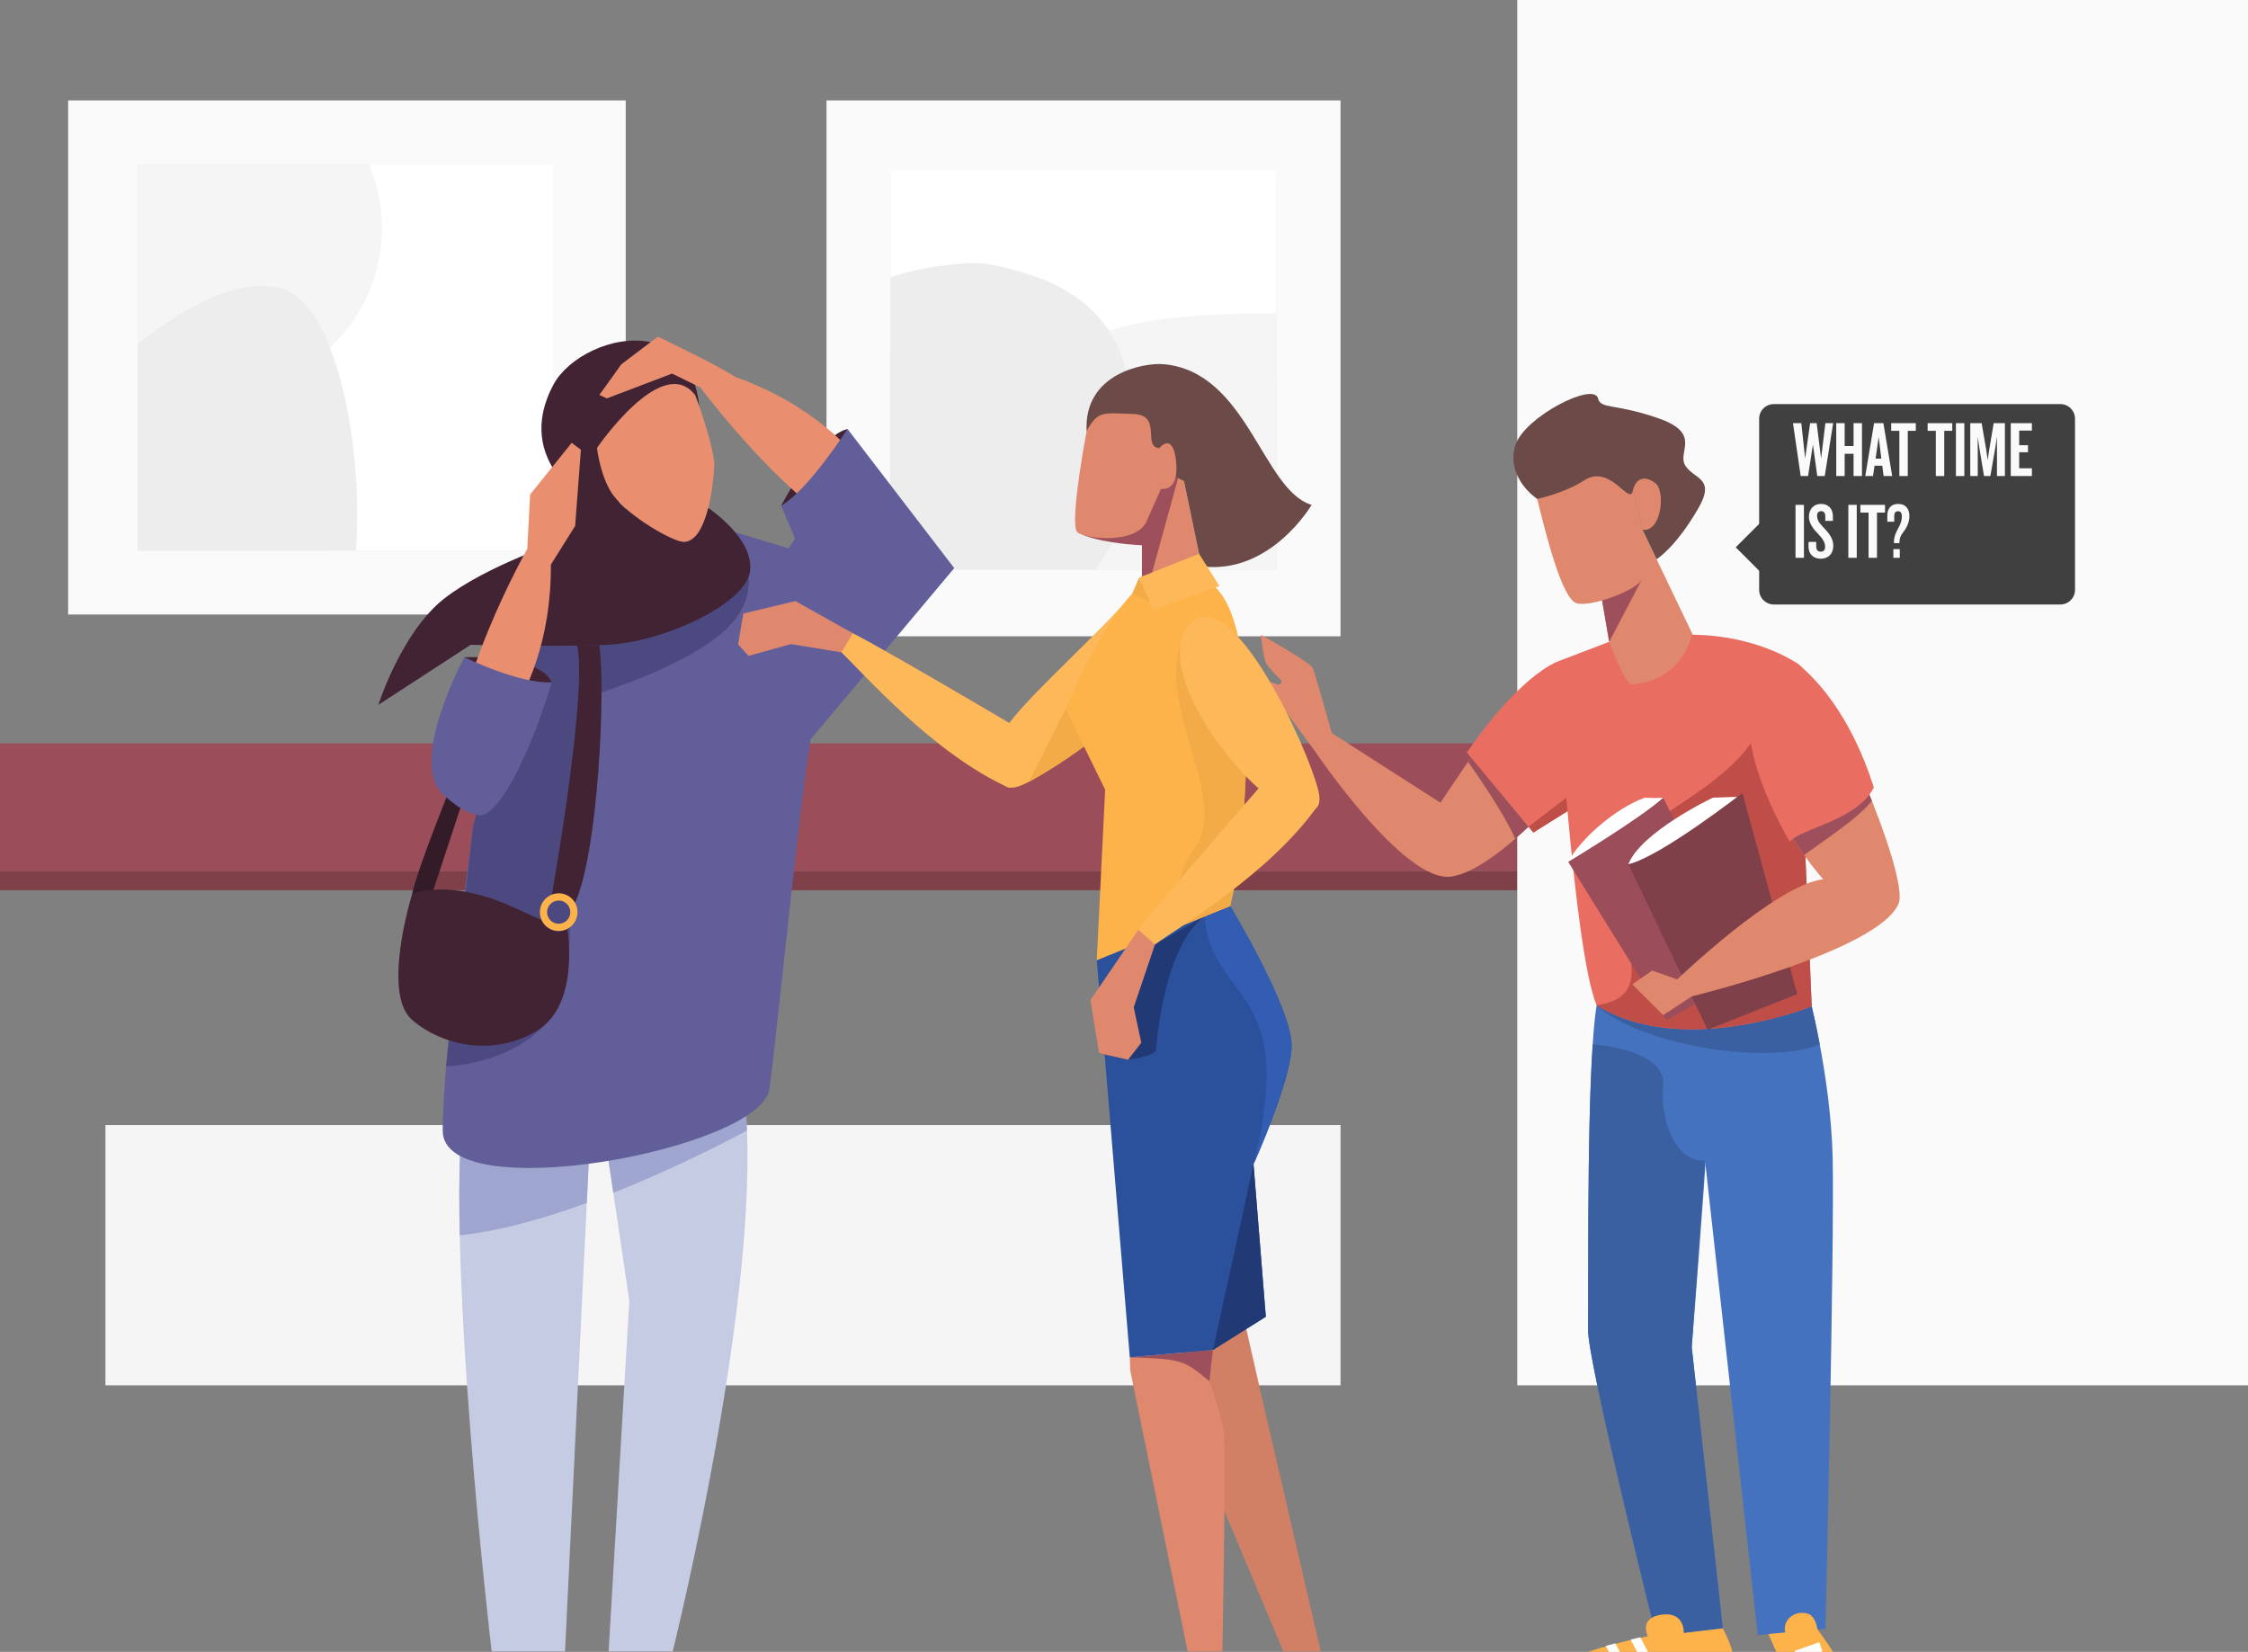 <svg width="935" height="687" viewBox="0 0 935 687" fill="none" xmlns="http://www.w3.org/2000/svg">
<rect x="0" y="0" width="935" height="687" fill="#808080" stroke="none"/>
<g clip-path="url(#clip0)">
<path d="M631.065 309.173H0V362.34H631.065V309.173Z" fill="#9B4E5A"/>
<path d="M631.065 362.34H0V370.24H631.065V362.34Z" fill="#80404A"/>
<path d="M260.263 41.76H28.339V255.566H260.263V41.76Z" fill="#FAFAFA"/>
<path d="M228.067 68.379H57.213V228.948H228.067V68.379Z" fill="#E6DADA"/>
<path d="M229.966 68.379H152.256C130.582 103.527 113.789 153.956 113.789 177.112C113.779 186.986 115.93 196.742 120.089 205.696C124.249 214.651 130.317 222.587 137.868 228.948H229.968L229.966 68.379Z" fill="white"/>
<path d="M57.213 153.725C69.541 160.804 83.78 163.834 97.921 162.387C112.063 160.94 125.394 155.089 136.032 145.659C146.67 136.23 154.079 123.699 157.214 109.833C160.348 95.967 159.05 81.468 153.502 68.379H57.213V153.725Z" fill="#F5F5F5"/>
<path d="M117.067 119.96C100.496 115.399 78.527 126.124 57.213 143.097V228.948H148.051C151.248 185.576 139.813 126.22 117.067 119.96Z" fill="#EDEDED"/>
<path d="M343.756 41.76V264.625H557.562V41.76H343.756Z" fill="#FAFAFA"/>
<path d="M370.375 72.698V236.879H530.944V72.698H370.375Z" fill="#E6DADA"/>
<path d="M370.375 70.873V145.548C405.523 166.375 455.952 182.512 479.109 182.512C488.898 182.563 498.584 180.525 507.523 176.535C516.461 172.545 524.446 166.695 530.944 159.374V70.874L370.375 70.873Z" fill="white"/>
<path d="M421.956 179.362C418.08 195.462 428.121 216.397 445.093 236.879H530.944V130.32C467.5 130.32 431.94 137.88 421.956 179.362Z" fill="#F5F5F5"/>
<path d="M455.722 236.879C461.46 227.31 470.947 214.879 470.947 203.04C470.947 167.034 478.547 121.973 410.7 109.803C401.436 108.141 378.523 112.073 370.375 115.403V236.88L455.722 236.879Z" fill="#EDEDED"/>
<path d="M557.562 467.887H43.86V576.133H557.562V467.887Z" fill="#F5F5F5"/>
<path d="M935 0H631.065V576.134H935V0Z" fill="#FAFAFA"/>
<path d="M666.251 249.088L674.077 294.869L709.557 275.434L683.157 220.363L666.251 249.088Z" fill="#E0886D"/>
<path d="M666.251 249.088L669.3 266.926L682.9 241.019L680.2 224.786L666.251 249.088Z" fill="#9D505B"/>
<path d="M639.34 207.51C643.305 223.41 649.777 249.344 655.869 250.91C661.961 252.476 679.603 245.777 682.561 241.555C685.519 237.333 684.737 226.896 684.737 226.896L677.313 196.168L656.953 190.459L639.34 207.51Z" fill="#E0886D"/>
<path d="M689.004 232.558C689.004 232.558 696.721 228.031 706.338 211.464C713.763 198.674 704.638 199.392 700.987 193.688C697.336 187.984 708.125 180.366 689.86 173.988C671.595 167.61 665.838 170.311 664.685 165.712C662.908 158.623 634.392 173.276 630.385 184.869C627.532 193.117 631.526 201.851 639.342 207.506C639.342 207.506 650.68 205.129 658.975 199.732C669.908 192.62 678.095 211.062 679.168 203.832L683.16 220.357L689.004 232.558Z" fill="#6B4A48"/>
<path d="M683.158 220.362C691.108 221.397 692.758 204.287 688.581 201.004C684.404 197.721 680.631 198.492 679.166 203.837L683.158 220.362Z" fill="#E0886D"/>
<path d="M669.548 268.379C669.548 268.379 641.277 276.312 628.982 291.679C616.687 307.046 599.124 333.832 599.124 333.832L553.897 304.852C553.897 304.852 547.326 281.061 546.036 277.944C544.956 275.334 524.478 264.016 524.478 264.016C524.478 264.016 525.289 273.194 526.673 275.872C527.557 277.581 530.132 280.278 532.613 282.657C532.817 282.849 532.947 283.106 532.982 283.384C533.017 283.662 532.954 283.943 532.804 284.18C532.654 284.416 532.426 284.594 532.16 284.681C531.894 284.768 531.606 284.759 531.345 284.657C528.745 283.657 526.518 283.057 527.112 284.218C530.012 289.918 546.872 312.318 546.872 312.318C546.872 312.318 583.756 367.204 603.515 364.57C623.274 361.936 656.536 321.87 656.536 321.87L669.548 268.379Z" fill="#E0886D"/>
<path d="M630.219 348.831C633.552 345.94 636.782 342.905 639.773 339.955C641.09 335.776 642.036 332.425 642.036 332.425L625.716 317.305L612.771 313.716C612.033 314.773 611.31 315.814 610.603 316.837C614.337 322.114 625.779 338.617 630.219 348.831Z" fill="#9D505B"/>
<path d="M664.848 414.397C659.5 434.825 660.853 539.549 660.506 552.722C660.159 565.895 688.884 680.499 688.884 680.499L716.547 677.205L703.629 560.246C703.629 560.246 713.947 432.435 712.411 421.116L664.848 414.397Z" fill="#4572BF"/>
<path d="M703.628 560.246L709.158 482.668C696.876 483.505 690.395 465.506 691.773 452.185C693.151 438.864 673.118 435.265 662.444 434.345C659.959 471.792 660.786 542.087 660.506 552.722C660.158 565.895 688.884 680.499 688.884 680.499L716.547 677.205L703.628 560.246Z" fill="#3A60A1"/>
<path d="M712.413 421.116L751.713 411.116C751.713 411.116 761.477 446.939 762.251 481.591C763.051 517.446 759.298 677.363 759.298 677.363L731.086 679.997L709.158 482.668L712.413 421.116Z" fill="#4572BF"/>
<path d="M756.874 434.346C754.274 420.522 751.71 411.114 751.71 411.114L712.41 421.114L678.987 416.392L664.093 418.092C681.036 434.188 734.793 443.505 756.874 434.346Z" fill="#3A60A1"/>
<path d="M700.321 679.137C700.321 679.137 700.885 670.18 691.152 671.497C681.419 672.814 685.371 680.497 685.371 680.497C685.371 680.497 633.606 690.638 643.42 701.305C644.284 702.244 712.834 700.036 719.081 696.524C725.328 693.012 716.547 677.203 716.547 677.203L700.321 679.137Z" fill="#FDB349"/>
<path d="M684.44 693.698L687.977 691.829L682.236 680.935C681.116 681.157 679.782 681.528 678.208 681.874L684.44 693.698Z" fill="white"/>
<path d="M673.503 695.126L677.04 693.257L671.851 683.434C670.567 683.761 669.239 684.113 667.885 684.492L673.503 695.126Z" fill="white"/>
<path d="M755.969 677.671C754.685 671.082 751.969 670.771 749.301 670.771C745.607 670.771 741.407 674.01 742.527 678.924L735.575 679.573C735.575 679.573 751.085 719.133 767.857 715.779C782.677 712.818 755.969 677.671 755.969 677.671Z" fill="#FDB349"/>
<path d="M756.69 682.952L746.519 686.549L747.853 690.32L758.023 686.723L756.69 682.952Z" fill="white"/>
<path d="M669.3 266.926C669.3 266.926 675.922 284.936 678.923 284.665C700.41 282.726 703.623 264.017 703.623 264.017C703.623 264.017 727.336 263.139 747.534 275.873L753.534 418.503C753.534 418.503 699.927 440.303 664.085 418.097C654.385 395.305 647.278 275.335 647.278 275.335L669.3 266.926Z" fill="#E96D61"/>
<path d="M753.542 418.503L750.497 346.172L753.542 344.199C744.396 327.265 734.571 321.935 730.304 306.06C712.411 334.825 667.828 343.211 672.014 367.376C677.368 398.283 686.959 414.397 664.093 418.097C699.935 440.305 753.542 418.503 753.542 418.503Z" fill="#BF4E48"/>
<path d="M652.254 358.422C657.217 349.05 671.694 336.238 684.096 331.747C686.652 331.915 689.217 331.915 691.773 331.747V343.953L673.331 367.973L652.254 358.422Z" fill="white"/>
<path d="M693.09 424.288L652.254 358.423C652.254 358.423 681.893 340.64 691.773 331.748L727.673 404.858L693.09 424.288Z" fill="#9B4E5A"/>
<path d="M677.283 359.41C682.552 345.91 712.411 331.747 712.411 331.747L722.588 331.396L693.749 364.662L677.283 359.41Z" fill="white"/>
<path d="M677.283 359.41L710.215 428.239L747.538 413.419L724.705 329.772C724.705 329.772 690.456 356.447 677.283 359.41Z" fill="#80404A"/>
<path d="M747.538 275.873C761.15 285.973 794.302 364.662 789.691 375.767C781.517 395.456 703.591 414.397 703.591 414.397L691.772 422.162L678.922 409.362L687.162 403.653L697.595 407.309C697.595 407.309 738.554 367.977 758.295 365.672C758.295 365.672 734.803 339.637 732.608 314.343C730.413 289.049 747.538 275.873 747.538 275.873Z" fill="#E0886D"/>
<path d="M778.443 332.747C777.987 331.617 777.143 329.523 776.595 328.195C776.518 328.008 776.442 327.822 776.365 327.636L776.329 327.548L760.029 327.985L741.995 342.22C744.525 346.836 747.328 351.299 750.388 355.582C757.663 350.24 773.557 339.851 778.549 332.999L778.443 332.747Z" fill="#9D505B"/>
<path d="M747.538 275.873C766.529 291.573 775.596 315.625 779.373 327.466C772.642 341.252 748.459 344.657 744.464 350.08C744.464 350.08 732.092 329.772 728.537 310.787C724.596 289.736 747.538 275.873 747.538 275.873Z" fill="#E96D61"/>
<path d="M647.286 275.335C632.418 282.355 616.029 304.084 610.101 312.976L637.764 346.238L658.691 333.145C658.691 333.145 667.095 287.088 647.286 275.335Z" fill="#E96D61"/>
<path d="M651.979 337.345L651.479 331.745L635.752 343.821L637.76 346.236L651.979 337.345Z" fill="#BF4E48"/>
<path d="M856.967 168.055H737.764C734.403 168.055 731.679 170.779 731.679 174.14V245.31C731.679 248.671 734.403 251.395 737.764 251.395H856.967C860.328 251.395 863.052 248.671 863.052 245.31V174.14C863.052 170.779 860.328 168.055 856.967 168.055Z" fill="#404040"/>
<path d="M750.525 227.623L736.226 213.324L721.927 227.623L736.226 241.922L750.525 227.623Z" fill="#404040"/>
<path d="M762.46 175.969H759.223L757.439 190.67L755.589 175.969H752.88L750.799 190.67L749.213 175.969H745.744L748.949 197.971H752.021L754.036 184.889L755.853 197.971H758.959L762.46 175.969ZM774.442 197.971V175.969H770.941V185.516H767.241V175.969H763.739V197.971H767.241V188.721H770.941V197.971H774.442ZM787.01 197.971L783.343 175.969H779.478L775.811 197.971H779.016L779.676 193.676H782.881L783.443 197.971H787.01ZM782.485 190.736H780.106L781.394 181.75L782.485 190.736ZM796.831 179.173V175.969H786.59V179.173H789.993V197.971H793.494V179.173H796.831ZM811.994 179.173V175.969H801.753V179.173H805.156V197.971H808.657V179.173H811.994ZM817.02 197.971V175.969H813.519V197.971H817.02ZM833.891 197.971V175.969H829.233L827.35 187.102L826.722 191.364L826.127 187.102L824.211 175.969H819.487V197.971H822.592V181.618L823.253 186.243L825.202 197.971H827.845L829.893 186.243L830.587 181.618V197.971H833.891ZM845.115 197.971V194.766H839.829V188.06H843.496V185.153H839.829V179.074H845.115V175.969H836.328V197.971H845.115ZM750.303 231.971V209.969H746.801V231.971H750.303ZM762.515 226.949C762.515 224.174 760.93 221.961 758.782 219.748C756.734 217.567 755.776 216.51 755.776 214.363C755.776 213.24 756.47 212.579 757.494 212.579C758.617 212.579 759.179 213.405 759.179 214.627V216.609H762.35V214.627C762.35 211.621 760.434 209.573 757.494 209.573C754.091 209.573 752.373 211.984 752.373 214.957C752.373 217.765 754.488 220.342 756.305 222.159C758.155 224.108 759.113 225.529 759.113 227.445C759.113 228.667 758.518 229.427 757.263 229.427C756.04 229.427 755.413 228.634 755.413 227.247V225.364H752.208V227.313C752.208 230.418 754.19 232.367 757.362 232.367C760.236 232.367 762.515 230.451 762.515 226.949ZM772.273 231.971V209.969H768.772V231.971H772.273ZM784.023 213.173V209.969H773.782V213.173H777.185V231.971H780.686V213.173H784.023ZM794.167 214.66C794.167 211.852 792.845 209.573 789.443 209.573C786.403 209.573 784.983 211.654 784.983 214.363V216.973H787.857V214.627C787.857 213.372 788.353 212.612 789.443 212.612C790.533 212.612 791.028 213.24 791.028 214.957C791.028 215.948 790.698 217.435 789.971 218.823C788.253 221.994 787.725 223.382 787.725 225.859H790.004C790.004 224.274 790.335 222.952 791.425 221.565C793.242 219.285 794.167 216.907 794.167 214.66ZM790.17 231.971V228.37H787.494V231.971H790.17Z" fill="#FAFAFA"/>
<path d="M308.096 446.243C322.016 517.283 279.79 686.803 279.79 686.803H253.137L261.751 540.94L250.19 463.04" fill="#C6CBE4"/>
<path d="M193.495 453.34C184.136 514.403 204.495 686.803 204.495 686.803H235.013L245.421 472.243L235.013 467.488C235.013 467.488 195.156 442.502 193.495 453.34Z" fill="#C6CBE4"/>
<path d="M235.013 467.488L245.421 472.246L244.061 500.292C226.323 506.756 207.684 512.067 191.227 513.714C190.703 489.714 191.218 468.223 193.499 453.343C195.156 442.502 235.013 467.488 235.013 467.488Z" fill="#9EA5CF"/>
<path d="M308.096 446.243C309.553 454.148 310.418 462.15 310.682 470.184C292.635 479.817 274.078 488.463 255.094 496.084L250.194 463.043L308.096 446.243Z" fill="#9EA5CF"/>
<path d="M289.073 164.252C279.945 165.967 264.364 192.912 255.056 214.403C253.727 217.473 246.956 214.523 246.416 210.563C246.416 210.563 212.576 192.323 230.336 159.707C236.162 149.007 254.242 139.031 270.614 142.271C286.986 145.511 290.114 161.903 290.9 169.171" fill="#422333"/>
<path d="M352.496 178.403C339.536 181.809 324.896 210.323 324.896 210.323L345.776 213.203L352.496 178.403Z" fill="#422333"/>
<path d="M305.936 156.803C297.776 151.523 273.604 140.003 273.604 140.003L258.416 151.523L249.296 164.243L252.416 165.683L279.536 155.363L291.296 161.123C291.296 161.123 342.176 229.833 378.176 230.518C378.176 230.518 368.336 179.123 305.936 156.803Z" fill="#E98F70"/>
<path d="M171.406 371.843C173.936 358.883 198.176 300.803 198.176 300.803L202.256 303.303L178.496 375.46L171.406 371.843Z" fill="#331B27"/>
<path d="M352.496 178.403C352.496 178.403 336.176 203.843 324.896 210.323L330.656 223.908L304.016 266.741L337.316 307.29L396.892 236.269L352.496 178.403Z" fill="#625E99"/>
<path d="M328.074 228.06L300.792 219.836L223.376 242.344L196.736 343.803C196.736 343.803 184.136 437.843 184.136 470.243C184.136 502.643 316.593 478.06 320.036 452.86C323.479 427.66 334.261 315.823 338.581 300.935C342.901 286.047 328.074 228.06 328.074 228.06Z" fill="#625E99"/>
<path d="M229.903 369.923C227.958 370.449 211.612 293.689 209.78 294.128L223.38 242.344L289.88 223.01L308.739 225.443C314.077 246.28 319.168 264.869 246.706 289.172C241.343 290.972 247.866 332.298 241.621 334.163C235.549 335.975 236.861 368.043 229.903 369.923Z" fill="#4C4981"/>
<path d="M289.073 164.252C293.752 176.283 297.428 189.986 297.094 193.996C296.76 198.006 295.256 223.907 284.894 225.411C279.803 226.15 260.999 214.048 255.318 206.361C249.637 198.674 248.3 186.309 248.3 186.309C248.3 186.309 275.371 146.54 289.073 164.252Z" fill="#E98F70"/>
<path d="M184.736 248.963C202.496 235.043 234.724 224.612 234.724 224.612L238.369 199.175L251.604 206.1C252.304 207.456 254.432 205.161 255.319 206.361C261.439 214.641 280.391 225.811 284.895 225.411C289.256 225.023 292.378 219.644 294.601 211.254C294.649 211.29 313.854 224.024 311.936 237.683C310.016 251.363 275.456 267.203 252.416 268.163C229.376 269.123 195.776 268.163 195.776 268.163L157.376 293.123C157.376 293.123 166.976 262.888 184.736 248.963Z" fill="#422333"/>
<path d="M229.53 283.763C224.008 271.963 193.136 273.323 193.136 273.323L196.016 300.231L217.198 298.163L229.53 283.763Z" fill="#422333"/>
<path d="M237.776 184.163L220.496 205.643L219.296 228.323C219.296 228.323 185.936 287.123 189.536 323.123C189.536 323.123 229.376 297.443 229.136 234.803L239.216 218.723L241.616 187.043L237.776 184.163Z" fill="#E98F70"/>
<path d="M229.53 283.763C215.816 284.483 193.136 273.323 193.136 273.323C193.136 273.323 169.736 316.523 184.136 330.203C188.026 333.903 195.888 340.378 200.576 338.131C213.246 332.059 223.773 302.157 229.53 283.763Z" fill="#625E99"/>
<path d="M198.107 338.588C201.291 341.001 208.807 335.309 217.997 314.81L237.207 378.447C237.207 378.447 237.107 406.947 234.365 413.756C222.636 442.821 185.543 443.449 185.543 443.449L196.736 343.807L198.107 338.588Z" fill="#4C4981"/>
<path d="M235.952 386.304C235.018 386.838 233.979 387.165 232.908 387.263C231.836 387.361 230.756 387.228 229.74 386.872C228.724 386.516 227.797 385.947 227.02 385.201C226.244 384.456 225.636 383.553 225.239 382.553C217.579 379.542 210.168 374.841 198.176 371.843C180.896 367.523 171.406 371.843 171.406 371.843C171.406 371.843 158.556 413.123 171.406 424.163C184.256 435.203 205.856 439.523 223.616 428.483C241.376 417.443 235.952 386.304 235.952 386.304Z" fill="#422333"/>
<path d="M249.296 268.278C251.936 287.363 248.774 354.603 239.174 375.458L229.53 372.049C229.53 372.049 244.468 288.549 240.042 268.278H249.296Z" fill="#422333"/>
<path d="M232.376 374.512C233.331 374.512 234.265 374.796 235.06 375.326C235.854 375.857 236.474 376.612 236.839 377.494C237.205 378.377 237.3 379.348 237.114 380.285C236.928 381.223 236.468 382.083 235.792 382.759C235.116 383.435 234.256 383.895 233.318 384.081C232.381 384.268 231.41 384.172 230.527 383.806C229.644 383.441 228.89 382.822 228.359 382.027C227.828 381.233 227.545 380.298 227.545 379.343C227.546 378.062 228.056 376.834 228.961 375.928C229.867 375.023 231.095 374.513 232.376 374.512ZM232.376 371.512C230.827 371.512 229.313 371.971 228.025 372.832C226.737 373.692 225.734 374.916 225.141 376.346C224.548 377.777 224.393 379.352 224.695 380.871C224.998 382.39 225.743 383.785 226.839 384.881C227.934 385.976 229.329 386.722 230.848 387.024C232.367 387.326 233.942 387.171 235.373 386.578C236.804 385.985 238.027 384.981 238.887 383.694C239.748 382.406 240.207 380.892 240.207 379.343C240.207 377.266 239.382 375.275 237.913 373.806C236.445 372.337 234.453 371.512 232.376 371.512V371.512Z" fill="#FDB349"/>
<path d="M447.78 220.943C457.38 224.643 474.969 226.743 474.969 226.743V253.435L502.583 248.835L491.235 194.363L447.78 220.943Z" fill="#E0886D"/>
<path d="M450.66 222.566C460.26 226.266 474.969 226.746 474.969 226.746V253.438L491.235 194.363L450.66 222.566Z" fill="#9D505B"/>
<path d="M451.958 179.288C450.658 155.234 475.906 150.755 483.958 151.461C518.878 154.521 525.08 203.834 545.535 209.97C545.535 209.97 528.49 239.118 499.811 235.538L492.419 200.052L451.958 179.288Z" fill="#6B4A48"/>
<path d="M451.958 179.288C451.958 179.288 445.08 215.361 447.78 220.941C449.231 223.941 471.487 226.741 476.574 217.45L482.88 203.301C482.88 203.301 490.499 204.921 489.18 191.961C487.88 179.202 482.16 186.381 482.16 186.381C475.001 185.87 483.633 172.545 471.36 172.161C459.087 171.777 456.56 170.597 451.958 179.288Z" fill="#E0886D"/>
<path d="M504.5 558.353L513.535 553.94L518.14 551.691L524.58 580.043L549.347 686.803H533.787L509.128 628.118L490.981 560.003L504.5 558.353Z" fill="#D17F65"/>
<path d="M469.913 564.488L470.094 569.938L493.97 686.802H508.413C508.413 686.802 510.05 604.502 508.98 595.162C508.366 589.797 503.03 574.423 503.03 574.423L504.5 561.423" fill="#E0886D"/>
<path d="M503.03 574.424L504.5 561.424L469.913 564.488C492.354 565.157 492.56 565.93 503.03 574.424Z" fill="#9D505B"/>
<path d="M456.177 399.32L469.913 564.488L504.497 561.42L526.486 547.613L521.372 484.205C521.372 484.205 537.34 448.823 537.224 434.694C537.094 418.877 511.656 376.82 511.656 376.82" fill="#2C519C"/>
<path d="M521.375 484.206C521.375 484.206 537.343 448.824 537.227 434.695C537.097 418.878 511.659 376.821 511.659 376.821L501.064 381.121C503.823 417.323 540.42 409.043 521.375 484.206Z" fill="#325DB3"/>
<path d="M457.14 438.023L469.2 440.723C469.2 440.723 480.555 439.493 480.835 436.403C485.078 389.568 501.064 381.117 501.064 381.117L480.387 392.782L457.14 438.023Z" fill="#213974"/>
<path d="M521.375 484.206L504.5 561.421L526.488 547.614L521.375 484.206Z" fill="#213974"/>
<path d="M419.668 327.572C388.075 313.382 358.66 279.526 349.99 271.289C341.32 263.052 339.107 255.527 354.714 263.389C370.321 271.251 444.23 315.12 444.23 315.12L419.668 327.572Z" fill="#E0886D"/>
<path d="M417.36 304.643C421.547 295.169 450.66 269.617 466.865 251.69C477.799 239.59 474.934 254.972 484.314 261.79C503.388 275.662 441.83 319.013 425.357 326.383C408.884 333.753 417.36 304.643 417.36 304.643Z" fill="#FDB959"/>
<path d="M419.668 327.572C388.075 313.382 358.66 279.526 349.99 271.289C341.32 263.052 339.107 255.527 354.714 263.389C370.321 271.251 444.23 315.12 444.23 315.12L419.668 327.572Z" fill="#FDB959"/>
<path d="M354.713 263.388L330.827 249.976L309.166 255.159L306.998 268.003L311.333 272.772L328.945 267.872L349.989 271.291" fill="#E0886D"/>
<path d="M443.201 294.826L427.946 325.126C437.07 320.099 445.802 314.391 454.068 308.052L443.201 294.826Z" fill="#F2AB46"/>
<path d="M474.202 243.722C459.117 256.506 443.202 294.822 443.202 294.822L459.661 328.4L456.178 399.317L511.66 376.817L515.24 360.453C515.24 360.453 528.581 251.971 501.04 241.417L474.202 243.722Z" fill="#FDB349"/>
<path d="M515.501 267.496L515.026 265.175C515.006 265.085 514.987 264.993 514.968 264.902L495.584 258.988C474.684 287.388 513.3 330.856 496.702 352.927C487.287 365.447 489.742 381.595 489.18 385.942L511.659 376.826L515.239 360.462C515.239 360.462 522.322 302.834 515.501 267.496Z" fill="#F2AB46"/>
<path d="M527.608 331.071C510.785 319.571 478.461 275.203 495.584 258.983C512.707 242.763 544.084 311.204 548.322 328.746C552.56 346.288 527.608 331.071 527.608 331.071Z" fill="#FDB959"/>
<path d="M548.449 334.556C528.727 363.025 490.068 385.762 480.387 392.782C470.706 399.802 462.902 400.603 473.478 386.694C484.054 372.785 540.688 308.131 540.688 308.131L548.449 334.556Z" fill="#FDB959"/>
<path d="M473.478 386.694L453.54 415.888L457.14 438.028L469.2 440.728L474.705 433.647L471.539 418.947L480.385 392.785" fill="#E0886D"/>
<path d="M473.79 240.203L498.723 230.309L507.18 243.722L479.64 253.438L473.79 240.203Z" fill="#FDB959"/>
<path d="M473.79 240.203L470.947 246.846L478.416 250.667L473.79 240.203Z" fill="#F2AB46"/>
</g>
<defs>
<clipPath id="clip0">
<rect width="935" height="715.984" fill="white"/>
</clipPath>
</defs>
</svg>
